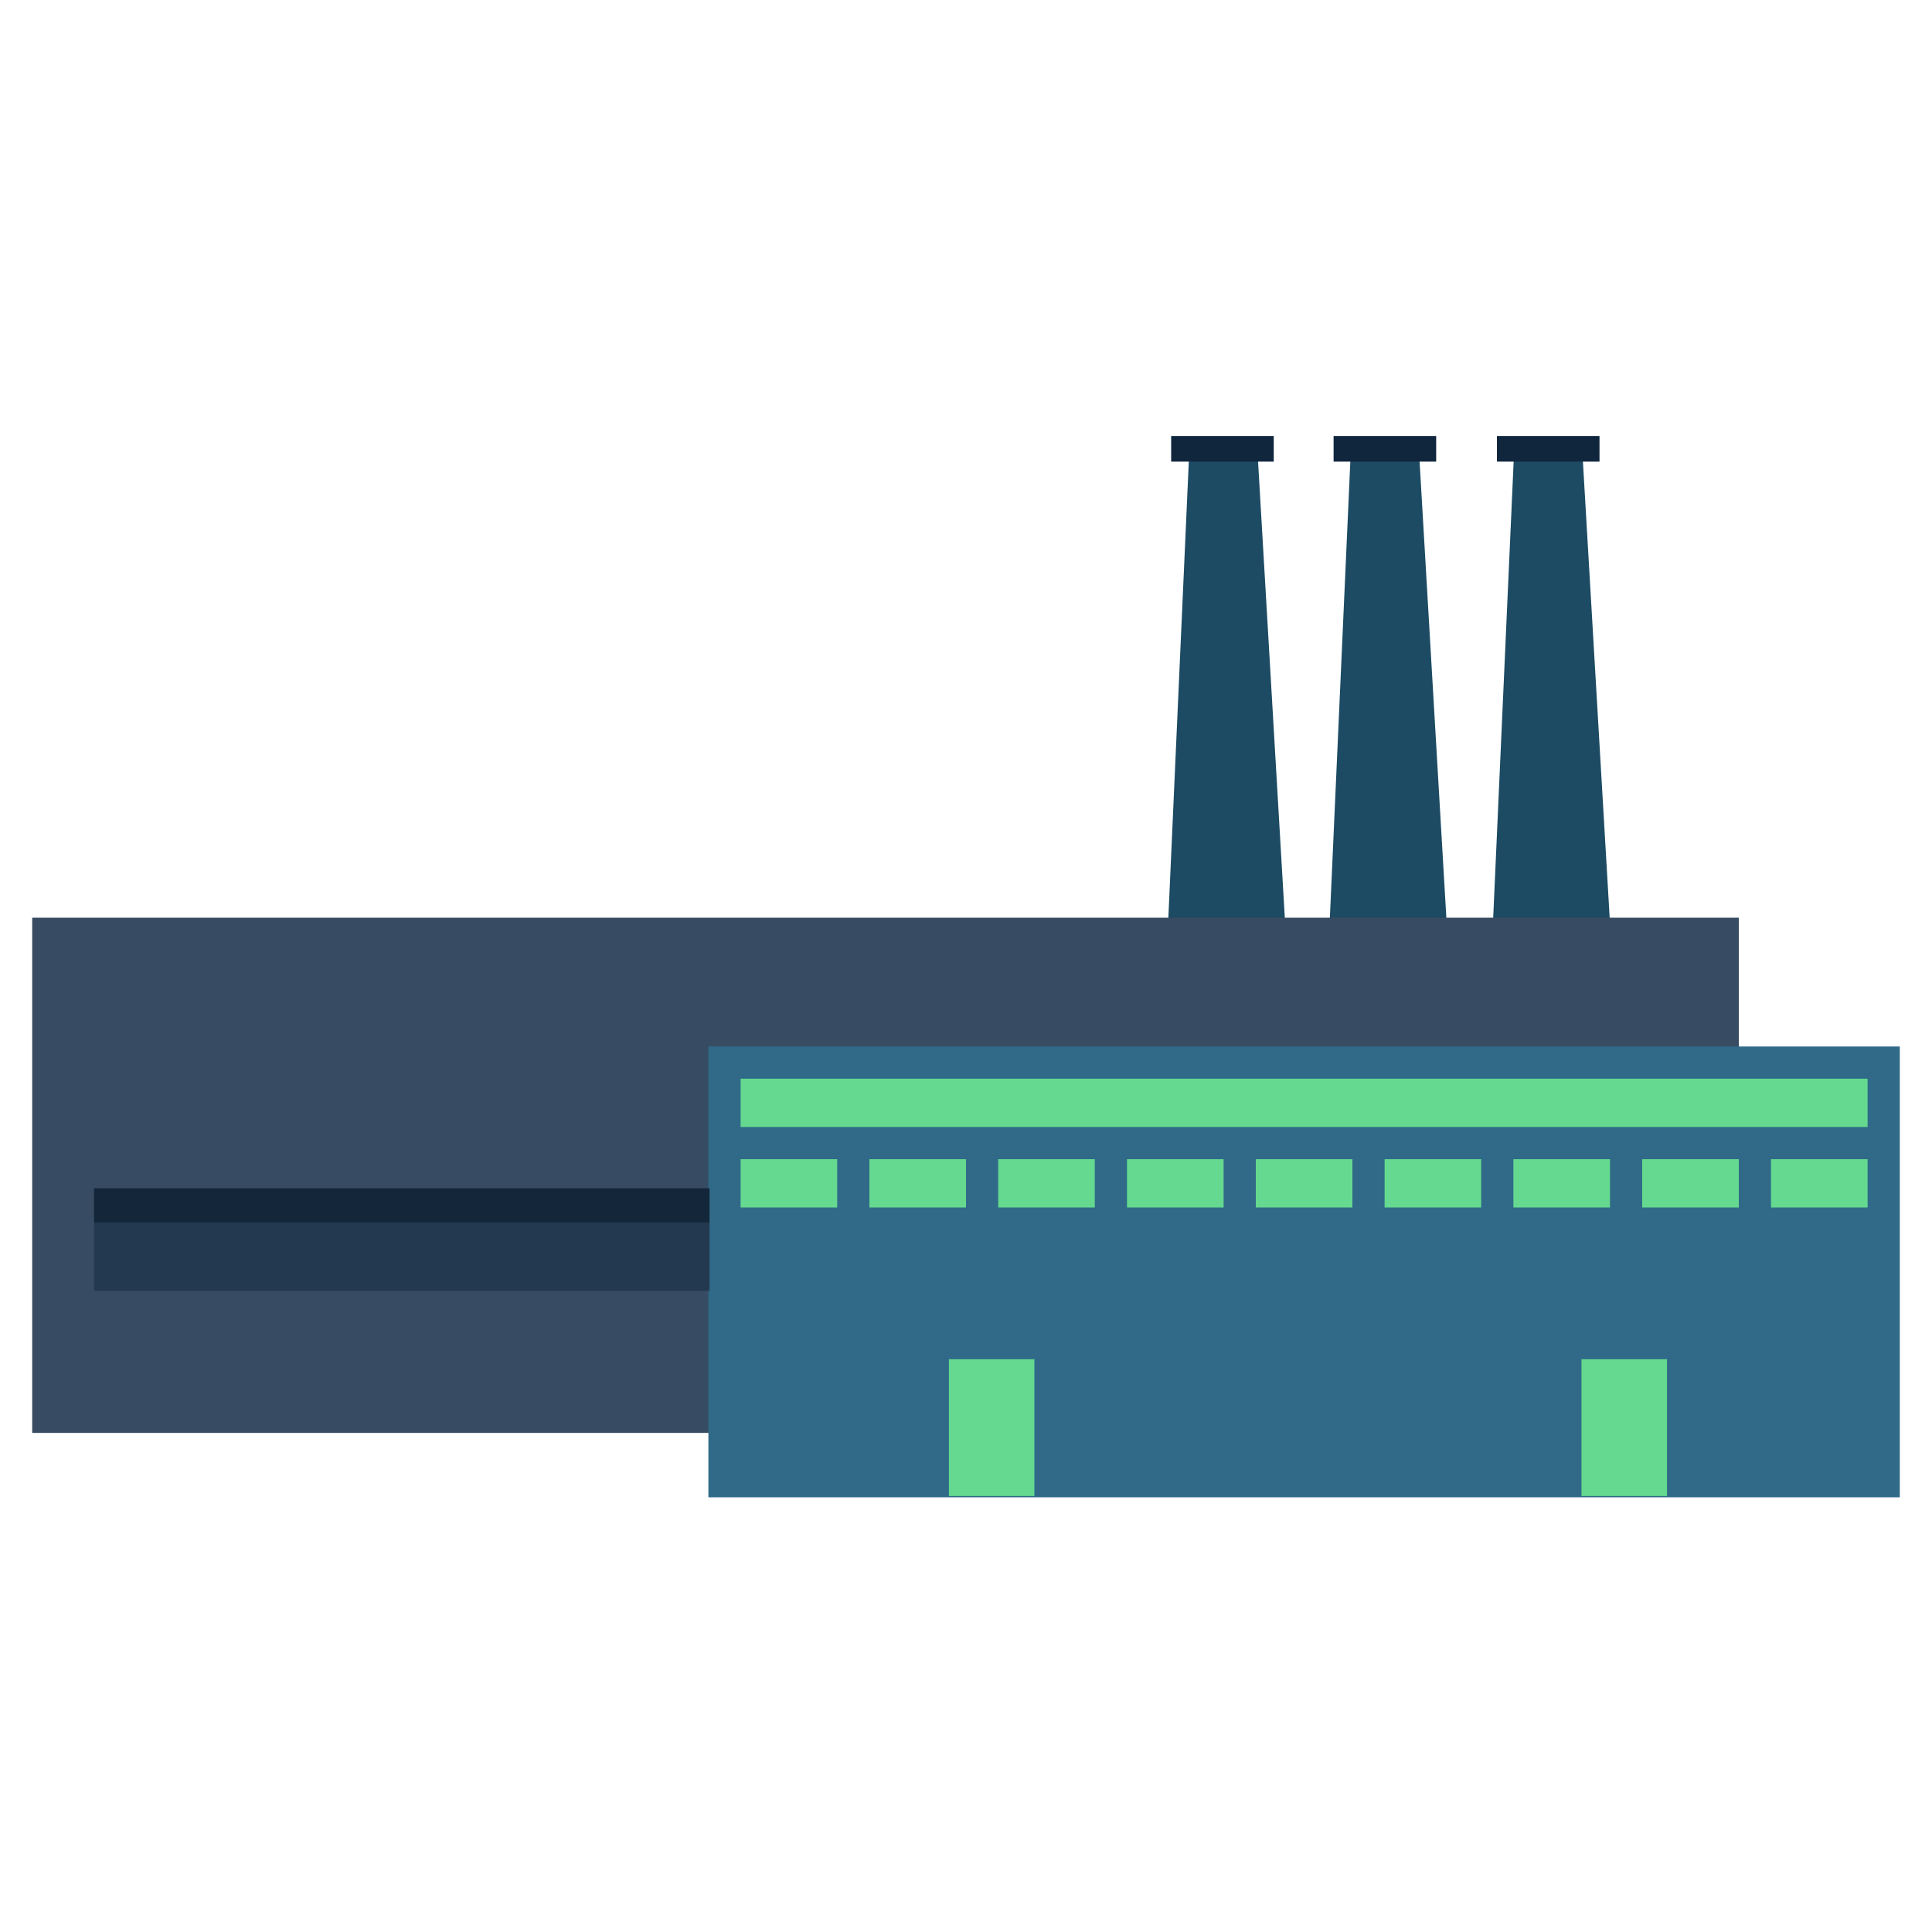 <svg xmlns="http://www.w3.org/2000/svg" xmlns:xlink="http://www.w3.org/1999/xlink" fill="none" version="1.1" width="110" height="110" viewBox="0 0 110 110"><defs><clipPath id="master_svg0_1460_00461"><rect x="0" y="0" width="110" height="110" rx="0"/></clipPath></defs><g clip-path="url(#master_svg0_1460_00461)"><g><g><g><path d="M82.776,59.529L80.797,25.796L76.903,25.796L75.391,59.529L82.776,59.529Z" fill="#1C4B63" fill-opacity="1"/></g><g><path d="M81.894,59.529L80.31,26.77L77.389,26.77L76.273,59.529L81.894,59.529Z" fill="#1C4B63" fill-opacity="1"/></g><g><path d="M81.77,26.283L81.77,24.823L75.929,24.823L75.929,26.283L81.77,26.283Z" fill="#0F263D" fill-opacity="1"/></g></g><g><g><path d="M92.075,59.529L90.096,25.796L86.202,25.796L84.69,59.529L92.075,59.529Z" fill="#1C4B63" fill-opacity="1"/></g><g><path d="M91.193,59.529L89.609,26.77L86.689,26.77L85.572,59.529L91.193,59.529Z" fill="#1C4B63" fill-opacity="1"/></g><g><path d="M91.069,26.283L91.069,24.823L85.229,24.823L85.229,26.283L91.069,26.283Z" fill="#0F263D" fill-opacity="1"/></g></g><g><g><path d="M73.579,59.529L71.6,25.796L67.707,25.796L66.195,59.529L73.579,59.529Z" fill="#1C4B63" fill-opacity="1"/></g><g><path d="M72.698,59.529L71.114,26.77L68.193,26.77L67.076,59.529L72.698,59.529Z" fill="#1C4B63" fill-opacity="1"/></g></g><g><path d="M72.522,26.283L72.522,24.823L66.681,24.823L66.681,26.283L72.522,26.283Z" fill="#0F263D" fill-opacity="1"/></g><g><path d="M99,81.583L1.833,81.583L1.833,52.25L99,52.25L99,81.583Z" fill="#374C62" fill-opacity="1"/></g><g><path d="M108.167,59.583L40.333,59.583L40.333,85.25L108.167,85.25L108.167,59.583Z" fill="#306A88" fill-opacity="1"/></g><g><path d="M58.894,77.389L54.027,77.389L54.027,85.177L58.894,85.177L58.894,77.389Z" fill="#64D98F" fill-opacity="1"/></g><g><path d="M94.912,77.389L90.044,77.389L90.044,85.177L94.912,85.177L94.912,77.389Z" fill="#64D98F" fill-opacity="1"/></g><g><path d="M40.398,73.496L5.354,73.496L5.354,69.602L40.398,69.602L40.398,73.496Z" fill="#233950" fill-opacity="1"/></g><g><path d="M40.398,67.655L5.354,67.655L5.354,69.602L40.398,69.602L40.398,67.655Z" fill="#142639" fill-opacity="1"/></g><g><g><path d="M106.333,61.417L42.167,61.417L42.167,64.167L106.333,64.167L106.333,61.417Z" fill="#64D98F" fill-opacity="1"/></g><g><path d="M47.667,66L42.167,66L42.167,68.75L47.667,68.75L47.667,66Z" fill="#64D98F" fill-opacity="1"/></g><g><path d="M77,66L71.5,66L71.5,68.75L77,68.75L77,66Z" fill="#64D98F" fill-opacity="1"/></g><g><path d="M62.333,66L56.833,66L56.833,68.75L62.333,68.75L62.333,66Z" fill="#64D98F" fill-opacity="1"/></g><g><path d="M91.667,66L86.167,66L86.167,68.75L91.667,68.75L91.667,66Z" fill="#64D98F" fill-opacity="1"/></g><g><path d="M55,66L49.5,66L49.5,68.75L55,68.75L55,66Z" fill="#64D98F" fill-opacity="1"/></g><g><path d="M84.333,66L78.833,66L78.833,68.75L84.333,68.75L84.333,66Z" fill="#64D98F" fill-opacity="1"/></g><g><path d="M69.667,66L64.167,66L64.167,68.75L69.667,68.75L69.667,66Z" fill="#64D98F" fill-opacity="1"/></g><g><path d="M99,66L93.5,66L93.5,68.75L99,68.75L99,66Z" fill="#64D98F" fill-opacity="1"/></g><g><path d="M106.333,66L100.833,66L100.833,68.75L106.333,68.75L106.333,66Z" fill="#64D98F" fill-opacity="1"/></g></g></g></g></svg>